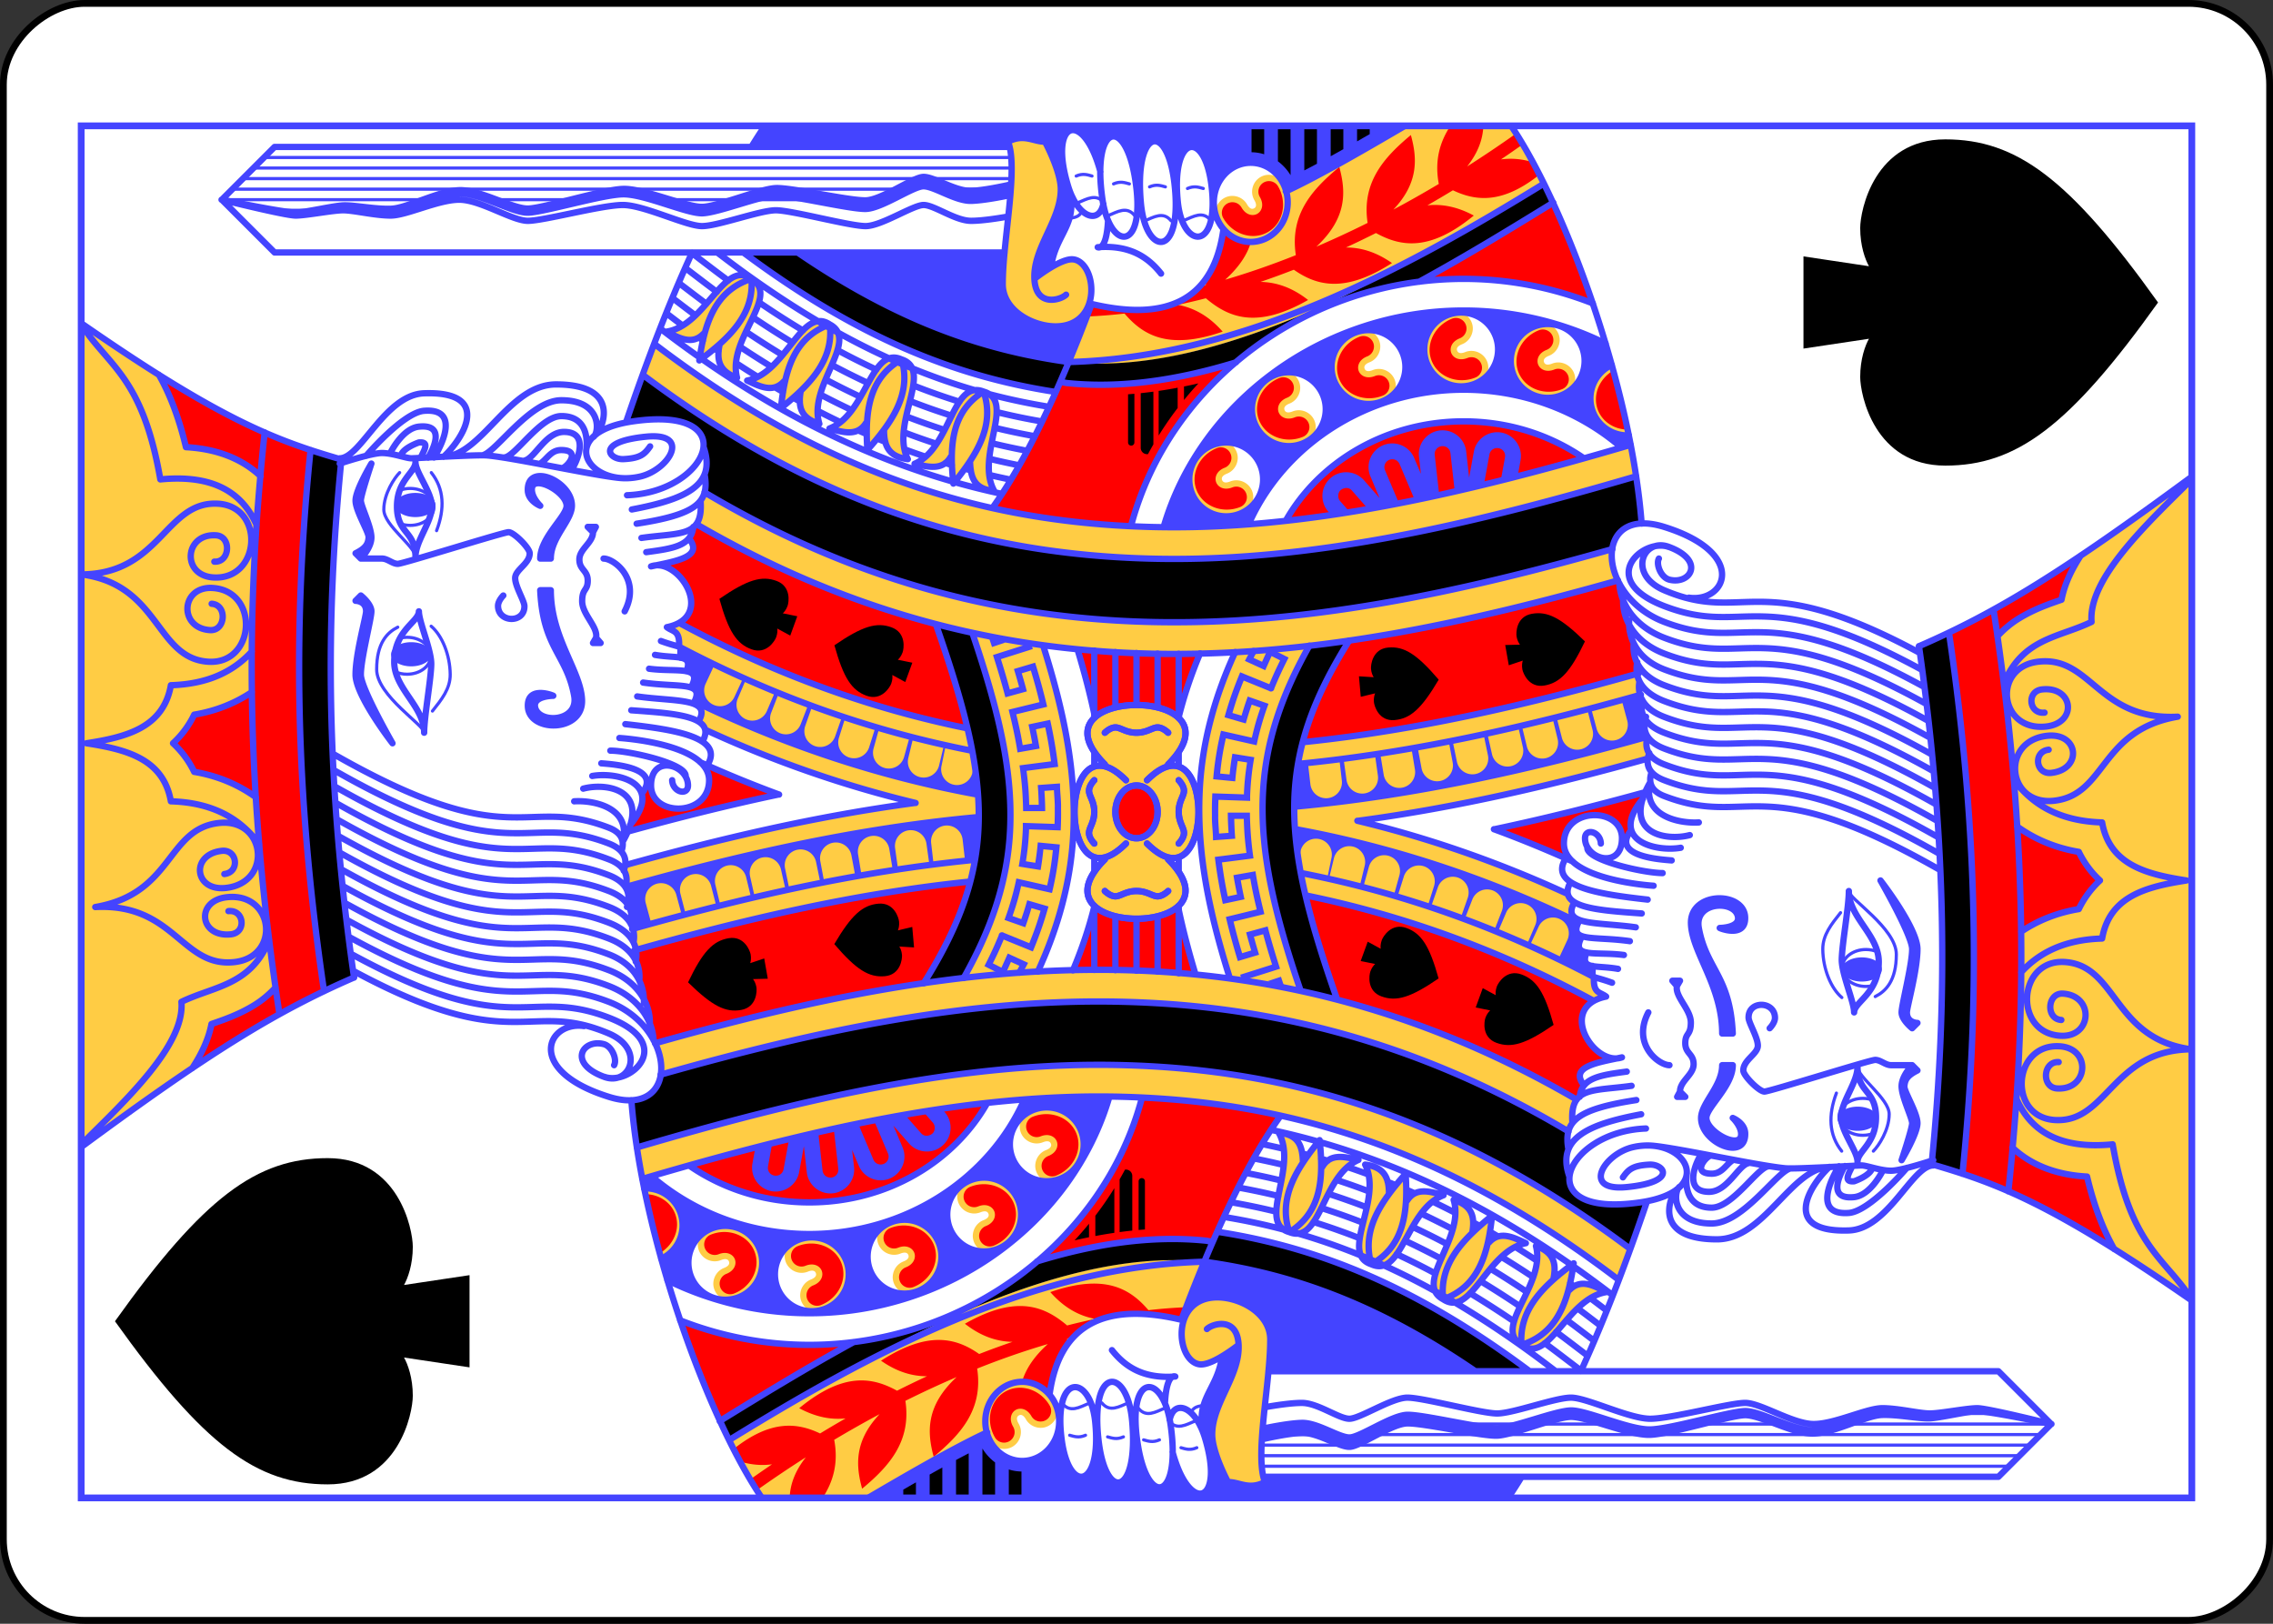 <?xml version="1.0" encoding="UTF-8" standalone="no"?>
<svg
   class="card"
   face="KS"
   height="2.5in"
   preserveAspectRatio="none"
   viewBox="-120 -168 336 240"
   width="3.5in"
   version="1.1"
   id="svg68"
   sodipodi:docname="KSr.svg"
   inkscape:version="1.1.2 (b8e25be833, 2022-02-05)"
   xmlns:inkscape="http://www.inkscape.org/namespaces/inkscape"
   xmlns:sodipodi="http://sodipodi.sourceforge.net/DTD/sodipodi-0.dtd"
   xmlns:xlink="http://www.w3.org/1999/xlink"
   xmlns="http://www.w3.org/2000/svg"
   xmlns:svg="http://www.w3.org/2000/svg">
  <rect x="-120" y="-168" width="336" height="240" fill="#333333" stroke="none"/>
  <sodipodi:namedview
     id="namedview70"
     pagecolor="#ffffff"
     bordercolor="#666666"
     borderopacity="1.0"
     inkscape:pageshadow="2"
     inkscape:pageopacity="0.0"
     inkscape:pagecheckerboard="0"
     inkscape:document-units="in"
     showgrid="false"
     inkscape:zoom="1.5446429"
     inkscape:cx="168"
     inkscape:cy="120.41618"
     inkscape:window-width="1366"
     inkscape:window-height="705"
     inkscape:window-x="-8"
     inkscape:window-y="-8"
     inkscape:window-maximized="1"
     inkscape:current-layer="svg68" />
  <defs
     id="defs32">
    <symbol
       id="SSK"
       viewBox="-600 -600 1200 1200"
       preserveAspectRatio="xMinYMid">
      <path
         d="m 0,-500 c 350,250 460,400 460,600 0,200 -200,240 -250,240 -100,0 -155,-55 -110,-40 l 30,200 h -260 l 30,-200 c 45,-15 -10,40 -110,40 -50,0 -250,-40 -250,-240 0,-200 110,-350 460,-600 z"
         fill="#000000"
         id="path2" />
    </symbol>
    <symbol
       id="SK6"
       preserveAspectRatio="none"
       viewBox="0 0 1300 2000">
      <path
         stroke="#4444ff"
         stroke-linecap="round"
         stroke-linejoin="round"
         stroke-width="3"
         fill="none"
         d="m 1212.566,936.722 c 0.423,7.116 2.966,10.169 6.545,11.344 M 1215,973.262 c 3.571,8.688 9.21,17.582 0,25 m -5.007,9.561 c 3.571,8.688 9.21,17.582 0,25 m 0.513,12.459 c 3.571,8.688 9.21,17.582 0,25 M 1245,978.262 c 2.779,6.39 1.183,10.591 0,15 m 7.441,-50.406 c 2.779,6.39 1.183,10.591 0,15 m -10.263,54.53 c 2.779,6.39 1.183,10.591 0,15 m -1.539,20.919 c 2.779,6.39 1.183,10.591 0,15 m -13.58,-119.035 c 3.571,8.688 9.21,17.582 0,25 M 1240,516.594 v -5.344 m 0,139.916 V 516.594 m 10e-5,154.252 -10e-5,-19.68 m 10e-5,120.354 V 670.846 m -10e-5,186.822 10e-5,-25.029 M 1250,881.355 v -75.461 m -10,74.979 v -23.205 m 10,-65.662 v -638.744 m -10,357.988 V 143.262 m 30,737.859 V 173.262 m -10,708.398 V 163.262 m -29.971,160.453 V 133.291 m 0,330 V 393.889 m 0,222.811 v -57.742 m 0,175.441 V 616.699 m 0,130.52 v -12.82 M 1220,219.25 V 186.211 M 725,325 c 6.583,1.08 35,-45 60,-45 25,0 35,10 40,20 m -79.482,32.838 c 10.71,8.481 21.007,16.989 34.743,16.85 18.416,-0.187 36.826,-7.645 45.652,-18.066 m 65.525,-14.848 c 10,0 30,-30 45,-30 15,0 30,10 35,15 m 0,30 c -15.33,12.126 -33.906,12.949 -55,5 m -101.854,-34.826 c 0.538,2.162 0.828,4.467 0.828,6.858 0,12.426 -7.835,22.5 -17.5,22.5 -9.665,0 -17.5,-10.074 -17.5,-22.5 0,-4.059 0.836,-7.866 2.298,-11.154 m 172.028,4.437 c 1.09,2.933 1.7,6.218 1.7,9.685 0,12.426 -7.835,22.5 -17.5,22.5 -9.665,0 -17.5,-10.074 -17.5,-22.5 0,-3.153 0.504,-6.154 1.415,-8.878"
         id="path5" />
      <use
         xlink:href="#SSK"
         height="90"
         width="90"
         transform="rotate(-10,3510.42,-2243.262)"
         id="use7"
         x="0"
         y="0" />
      <use
         xlink:href="#SSK"
         height="90"
         width="90"
         transform="rotate(-5,8371.529,-5133.259)"
         id="use9"
         x="0"
         y="0" />
      <use
         xlink:href="#SSK"
         height="90"
         width="90"
         transform="rotate(20,-1245.206,2593.999)"
         id="use11"
         x="0"
         y="0" />
      <use
         xlink:href="#SSK"
         height="90"
         width="90"
         transform="rotate(20,-1576.291,2523.731)"
         id="use13"
         x="0"
         y="0" />
    </symbol>
    <symbol
       id="SK5"
       preserveAspectRatio="none"
       viewBox="0 0 1300 2000">
      <path
         stroke="#4444ff"
         stroke-linecap="round"
         stroke-linejoin="round"
         stroke-width="6"
         fill="none"
         d="m 1111.812,709.367 c -15.115,28.547 -58.036,-21.039 -94.132,-9.886 m 40.969,-68.423 c 7.213,37.085 71.189,51.506 53.163,78.309 -33.763,4.056 -57.282,-19.012 -79.214,-46.283 35.448,3.666 67.081,12.294 79.214,46.283 m -53.163,-78.309 c -5.839,12.354 -11.954,24.744 -0.717,34.886 m -40.252,33.537 c 5.485,-18.041 16.52,-20.095 30.473,-17.743 M 1155,635.16 c -16.25,27.916 -57.143,-23.355 -93.659,-13.663 m 43.688,-66.721 c 5.716,37.345 69.061,54.327 49.971,80.383 -33.898,2.695 -56.471,-21.3 -77.289,-49.431 35.272,5.088 66.532,14.981 77.289,49.431 m -49.971,-80.383 c -6.331,12.109 -12.939,24.243 -2.119,34.829 m -41.568,31.892 c 6.206,-17.806 17.677,-19.408 31.524,-16.497 m -14.215,172.466 c -10.17,30.658 -60.722,-11.12 -94.468,5.867 m 29.051,-74.272 c 13.266,35.375 78.747,38.983 65.417,68.405 -32.622,9.6 -59.642,-9.246 -85.794,-32.501 35.565,-2.266 68.191,0.996 85.794,32.501 m -65.417,-68.405 c -3.708,13.152 -7.684,26.384 5.08,34.522 m -34.131,39.75 c 2.417,-18.701 13.305,-22.556 27.455,-22.551 m 36.554,94.343 c -8.795,31.081 -61.156,-8.405 -94.113,10.067 m 25.716,-75.491 c 14.827,34.749 80.404,35.438 68.397,65.425 -32.162,11.043 -59.995,-6.582 -87.156,-28.649 35.429,-3.847 68.167,-2.041 87.156,28.649 m -68.397,-65.425 c -3.119,13.304 -6.501,26.7 6.612,34.261 m -32.328,41.23 c 1.582,-18.79 12.642,-22.251 26.778,-22.876 m 129.502,-136.308 c 1.413,-2.458 2.848,-4.921 4.304,-7.391 m -6.37,11.007 c 0.683,-1.204 1.372,-2.409 2.066,-3.616 m -6.147,10.898 c 1.339,-2.421 2.7,-4.849 4.081,-7.282 m -28.714,56.228 c 7.295,-16.099 15.476,-32.391 24.633,-48.947 m -28.076,56.681 c 1.125,-2.573 2.273,-5.152 3.443,-7.735 m -5.609,12.748 c 0.713,-1.669 1.435,-3.34 2.166,-5.013 m -5.779,13.655 c 1.177,-2.875 2.381,-5.756 3.613,-8.642 m -24.596,68.889 c 5.747,-19.923 12.679,-39.955 20.983,-60.247 m -22.877,66.967 c 0.617,-2.239 1.248,-4.478 1.895,-6.72 m -2.225,7.926 c 0.11,-0.402 0.22,-0.804 0.331,-1.207 m -1.674,6.211 c 0.44,-1.668 0.887,-3.336 1.343,-5.005 m -13.344,61.627 c 3.071,-18.89 7.018,-37.721 12.001,-56.623 m -61.264,0.192 c -2.277,9.433 -4.332,18.848 -6.178,28.251 m 31.342,-109.415 c -3.963,10.41 -7.62,20.776 -10.987,31.106 m 46.756,-110.178 c -5.266,10.035 -10.223,20.013 -14.886,29.94 m 60.198,-106.104 c -6.692,10.066 -13.06,20.061 -19.117,29.991 m 65.28,-93.992 -7.748,10.168 c -2.971,3.9 -5.893,7.788 -8.766,11.664 m -14.355,101.926 c 8.249,-13.731 17.149,-27.632 26.743,-41.732 m -63.796,111.318 c 5.657,-12.2 11.804,-24.501 18.473,-36.926 m -48.914,115.709 c 4.513,-14.543 9.647,-29.161 15.465,-43.896 m -34.173,122.029 c 2.461,-14.314 5.422,-28.625 8.946,-42.975 m -66.39,-39.867 c -4.254,14.998 -7.952,29.938 -11.14,44.834 m 11.512,-46.141 c -0.125,0.436 -0.249,0.872 -0.372,1.308 M 1079.27,587.898 c -57.628,82.511 -94.415,161.26 -116.463,238.426 M 1080.444,586.221 c -0.392,0.559 -0.784,1.118 -1.174,1.677 m 28.804,-39.291 -2.737,3.592 c -8.697,11.415 -16.99,22.753 -24.894,34.022 m 62.239,16.191 c 3.388,-4.596 6.848,-9.212 10.381,-13.85 l 12.328,-16.18 m -70.786,101.666 c 7.479,-12.385 15.472,-24.895 24.009,-37.547 m -62.375,109.252 c 5.314,-11.404 11.041,-22.888 17.207,-34.469 m -48.11,113.623 c 4.15,-13.127 8.793,-26.314 13.971,-39.587 m -33.364,118.257 c 2.279,-12.667 4.946,-25.342 8.04,-38.047 m -44.733,-4.993 c -1.61,6.801 -3.107,13.592 -4.497,20.376 m 10.423,-43.591 c -0.524,1.913 -1.039,3.825 -1.545,5.735 m 6.902,-24.262 c -0.654,2.146 -1.295,4.291 -1.925,6.435 m 14.919,-44.988 c -2.457,6.64 -4.793,13.263 -7.013,19.873 m 17.198,-45.82 c -1.07,2.576 -2.121,5.15 -3.154,7.721 m 10.874,-25.633 c -1.204,2.694 -2.387,5.384 -3.549,8.071 m 22.053,-46.523 c -3.718,7.209 -7.282,14.393 -10.697,21.552 m 23.123,-44.708 c -1.16,2.081 -2.307,4.159 -3.441,6.235 m 13.367,-23.552 c -1.509,2.562 -2.997,5.12 -4.466,7.675 m 27.475,-44.647 c -4.509,6.876 -8.871,13.723 -13.09,20.543 m 26.812,-40.898 c -0.906,1.309 -1.807,2.616 -2.703,3.923 m 13.152,-18.728 c -0.953,1.325 -1.9,2.649 -2.842,3.972 m 25.897,-34.906 -5.253,6.895 c -2.194,2.879 -4.362,5.753 -6.503,8.622 m 20.612,22.561 c 3.189,-4.317 6.44,-8.65 9.754,-12.999 l 10.052,-13.192 m -68.342,98.33 c 6.923,-11.424 14.271,-22.943 22.063,-34.569 m -61.709,108.455 c 5.117,-10.957 10.604,-21.982 16.482,-33.087 m -47.798,112.754 c 3.862,-12.056 8.13,-24.161 12.832,-36.332 m -32.627,114.627 c 2.108,-11.219 4.517,-22.449 7.252,-33.705 M 458.359,187.91 C 667.982,155.675 840.26,155.615 1009.633,173.86 M 492.947,258.581 C 678.627,231.796 832.01,231.417 983.873,246.587 M 480.062,230.146 c 194.331,-28.712 354.632,-29.02 512.875,-12.795 M 332.737,0.468 C 420.804,119.892 460.495,183.436 493.107,258.678 M 1112.592,0.632 C 1020.728,133.11 1001.816,184.817 983.806,246.767 M 802.072,161.796 C 783.049,144.493 771.05,120.189 770,85 729.844,77.927 720.885,43.092 715,5 c -5.885,38.092 -14.844,72.927 -55,80 -1.2,40.209 -16.695,66.205 -40.631,83.785 m 44.385,-3.159 c 11.81,-16.255 20.373,-35.914 24.139,-58.53 10.572,-5.097 19.751,-12.047 27.107,-20.062 7.357,8.016 16.536,14.965 27.107,20.062 3.478,20.89 11.049,39.257 21.492,54.749 M 528.388,178.202 C 485.257,160.134 485.068,126.255 470,95 429.423,98.367 377.732,43.443 334.767,-0.174 M 407.037,105.177 c 13.018,8.554 26.824,15.335 41.965,18.294 4.01,11.515 8.501,25.021 17.387,39.789 4.404,7.32 10.158,14.433 17.28,20.992 M 921.728,166.232 C 952.611,152.665 969.899,125.185 965,75 1062.247,58.114 1071.476,26.421 1111.887,-0.026 M 967.94,170.094 c 1.267,-1.342 2.504,-2.73 3.706,-4.164 14.678,-17.504 22.485,-40.329 23.893,-66.652 29.506,-7.01 51.519,-15.95 68.803,-25.777 M 875,0.158 C 865.284,74.694 795.723,70.364 792.273,120.184 c -3.109,44.892 67.025,49.321 69.861,4.411 1.916,-30.353 -38.03,-32.461 -39.921,-2.52 -0.945,14.97 24.005,16.545 24.95,1.575 M 875,0.158 C 875.264,75.324 944.818,79.777 941.975,129.635 c -2.562,44.927 -72.696,40.5 -69.861,-4.411 1.916,-30.353 41.811,-27.42 39.921,2.52 -0.945,14.97 -25.895,13.395 -24.95,-1.575 M 559.827,13.348 c 3.832,75.032 -57.399,81.85 -52.19,131.516 4.694,44.754 66.439,37.943 61.504,-6.786 -3.335,-30.23 -38.435,-25.942 -35.145,3.877 1.645,14.91 23.611,12.486 21.966,-2.423 m 3.865,-126.185 c 12.618,74.063 73.862,67.368 79.605,116.976 5.175,44.701 -56.569,51.514 -61.504,6.786 -3.335,-30.23 31.855,-33.697 35.145,-3.877 1.645,14.91 -20.321,17.333 -21.966,2.423 M 827.87,809.844 C 677.845,862.469 600.857,869.522 487.634,798.387 m 10.962,108.084 c 42.383,19.491 85.215,31.237 129.792,33.59 59.632,3.147 116.435,-8.74 179.432,-28.578 M 492.55,836.205 c 47.641,26.919 92.04,41.46 139,43.938 57.061,3.011 115.228,-10.989 187.997,-35.685 m -80.071,116.217 c 21.316,-4.372 42.737,-10.027 64.593,-16.623 m -304.171,-4.259 c 20.064,8.452 40.391,15.321 61.072,20.403 M 645.099,850.273 C 634.449,733.74 608.797,622.755 579.089,516.805 m 148.585,74.871 c -30.626,66.529 -53.395,133.099 -69.236,199.028 M 752.206,586.182 c -42.162,88.288 -70,176.603 -85.89,263.475 m 140.328,-283.277 c -49.053,93.172 -80.854,186.227 -98.735,277.803 M 829.02,566.706 c -49.415,91.647 -81.565,183.01 -99.906,273.002 M 658.515,790.465 c -12.714,-95.465 -34.415,-186.873 -58.877,-274.514 m 4.906,330.775 C 593.589,734.273 568.323,626.213 538.98,522.06 m 44.999,320.23 C 572.722,732.611 547.75,626.701 518.756,524.096 M 997.69,1468.109 C 951.404,1310.869 916.049,1159.744 919.957,1013.199 924.036,860.222 966.191,710.072 1093.408,543.108 M 967.934,1473.289 C 921.779,1316.213 885.95,1163.103 889.969,1012.398 894.134,856.195 937.674,700.999 1064.069,532.202 M 922.676,582.87 C 745.389,887.364 789.786,1175.361 869.273,1456.19 m 29.702,-5.304 C 857.562,1304.855 826.049,1158.592 829.99,1010.799 833.651,873.532 867.12,734.59 952.838,590.545 M 938.203,863.651 c 40.722,29.128 103.558,60.243 192.782,93.73 m -16.323,-258.765 c 17.446,-29.584 38.036,-60.075 62.264,-91.872 l 3.074,-4.035 m -26.623,10.475 c 3.779,-5.148 7.651,-10.324 11.617,-15.53 l 14.418,-18.923 m -103.174,356.966 c 11.458,-83.154 40.04,-163.455 103.681,-256.689 m -132.082,244.47 c 14.534,-94.738 51.133,-187.42 132.031,-295.886 M 1019.509,516.391 c 55.302,18.827 109.273,39.16 160.546,62.545 M -0.311,645.182 C 77.863,592.386 249.656,531.079 376.9,521.334 M 925.844,1141.446 C 981.801,1173.147 1020,1236.73 1020,1310 c 0,42.658 -12.948,82.032 -34.81,113.743 m 10.075,35.695 C 1029.316,1419.956 1050,1367.227 1050,1310 c 0,-91.02 -52.325,-170.661 -127.533,-203.722 m 209.335,326.05 C 1146.799,1394.137 1155,1352.701 1155,1310 1155,1163.019 1057.833,1031.02 920.789,994.79 M 1093.848,1444.4 C 1113.822,1403.636 1125,1357.755 1125,1310 c 0,-131.706 -85.022,-249.158 -205.117,-284.32 m 156.346,-89.916 c 4.298,166.278 90.226,322.08 168.751,449.841 m -7.09,-244.144 c 14.721,31.904 43.294,80.849 63.976,116.104 M 675,1000 a 25,20 0 0 0 -25,-20 25,20 0 0 0 -25,20 25,20 0 0 0 25,20 25,20 0 0 0 25,-20 v 0 m 20,30 c 75,75 75,-135 0,-60 m 30,60 c 0,0 5,-5 5,-10 0,-5 -5,-10 -5,-20 0,-10 5,-15 5,-20 0,-5 -5,-10 -5,-10 m -120,60 c -75,75 -75,-135 0,-60 m -30,60 c 0,0 -5,-5 -5,-10 0,-5 5,-10 5,-20 0,-10 -5,-15 -5,-20 0,-5 5,-10 5,-10 m 45,20 c -65,-65 125,-65 60,0 m -60,-30 c 0,0 5,-5 10,-5 5,0 10,5 20,5 10,0 15,-5 20,-5 5,0 10,5 10,5 m -60,50 c -65,65 125,65 60,0 m -60,30 c 0,0 5,5 10,5 5,0 10,-5 20,-5 10,0 15,5 20,5 5,0 10,-5 10,-5 m -87.004,-80 14.107,-3e-5 M 592.996,1040 h 14.107 m -106.844,-80 60.881,-2e-5 m -61.055,20 51.043,2e-5 m -51.582,20 49.203,3e-5 m -50.107,20 h 52.486 m -53.959,20 h 63.971 M 1140,933.262 c -5,-5 -12.292,-28.711 15,-30 29.5,-1.394 55.467,25.08 85,25 17.4,-0.047 45,-15 45,-15 -0.209,-10.804 7.894,-19.65 0,-35 -25,10 -92.951,-5 -135,-5 -25,0 -40,28.656 -40,50 0,45 60.557,39.404 63.461,16.921 C 1175,928.262 1155,903.262 1155,903.262 m -23.21,51.958 c -18.828,76.511 5.281,118.414 70.504,127.178 m 8.13,-109.356 C 1180.844,971.574 1185,963.262 1185,963.262 c 2.216,29.672 -8.808,47.205 -25,60 m 5.935,-104.296 c 26.509,3.548 36.882,19.296 59.065,19.296 2.37,0 4.671,0.492 6.817,1.359 m -5.625,28.98 c -19.995,-4.004 -13.582,-24.179 16.755,-33.418 v 0 c 59.932,-18.251 71.575,11.571 22.052,28.079 -2.981,0.994 -5.826,1.851 -8.536,2.583 m -25.922,1.874 c 70.612,-10.245 79.337,20.846 20.776,30.725 -70.95,11.97 -71.376,-23.384 -20.776,-30.725 v 0 m -3.984,36.461 c 71.04,-6.656 78.179,24.837 19.193,31.738 -71.465,8.361 -70.1,-26.968 -19.193,-31.738 v 0 m 1.011,35 c 63.285,-6.655 69.644,24.837 17.098,31.738 -63.663,8.361 -62.448,-26.968 -17.098,-31.738 v 0 M 1265,1108.262 a 37.5,35 0 0 1 -37.5,35 37.5,35 0 0 1 -37.5,-35 37.5,35 0 0 1 37.5,-35 37.5,35 0 0 1 37.5,35 v 0 M 1180,875 V 183.262 l 50,-50 50,50 V 879.801 M 1000,1085 a 35,35 0 0 1 -35,35 35,35 0 0 1 -35,-35 35,35 0 0 1 35,-35 35,35 0 0 1 35,35 v 0 m 66.531,59.354 a 35,35 0 0 1 -35,35 35,35 0 0 1 -35,-35 35,35 0 0 1 35,-35 35,35 0 0 1 35,35 v 0 m 39.913,75.471 a 35,35 0 0 1 -35,35 35,35 0 0 1 -35,-35 35,35 0 0 1 35,-35 35,35 0 0 1 35,35 v 0 m 16.691,87.808 a 35,35 0 0 1 -35,35 35,35 0 0 1 -35,-35 35,35 0 0 1 35,-35 35,35 0 0 1 35,35 v 0 m -10.885,82.002 a 35,35 0 0 1 -35,35 35,35 0 0 1 -35,-35 35,35 0 0 1 35,-35 35,35 0 0 1 35,35 v 0 m -105.531,76.853 a 35,35 0 0 1 -0.027,-1.382 35,35 0 0 1 35,-35 35,35 0 0 1 31.703,20.171 m 170.998,-569.648 c -1.544,-6.77 -5.5,-25.097 -5.981,-37.124 -0.599,-14.987 13.59,-35.597 13.19,-45.588 -0.4,-9.991 -21.582,-39.128 -22.181,-54.115 -0.599,-14.987 12.191,-70.566 11.592,-85.553 -0.599,-14.987 -17.186,-54.324 -17.785,-69.311 -0.599,-14.987 17.787,-55.789 16.988,-75.771 -0.799,-19.982 -17.985,-74.307 -18.584,-89.294 -0.599,-14.987 18.186,-45.797 17.387,-65.78 -0.799,-19.982 -16.986,-49.329 -17.585,-64.315 -0.599,-14.987 3.598,-35.179 3.198,-45.17 -0.4,-9.991 -6.394,-34.76 -6.794,-44.751 -0.4,-9.991 12.191,-70.566 12.191,-70.566 m 9.342,747.132 c -1.503,-6.806 -5.326,-25.131 -5.726,-37.146 -0.499,-14.992 13.827,-35.48 13.494,-45.474 -0.333,-9.994 -21.32,-39.312 -21.82,-54.304 -0.499,-14.992 12.662,-70.46 12.162,-85.452 -0.499,-14.992 -16.822,-54.47 -17.322,-69.462 -0.499,-14.992 18.158,-55.635 17.492,-75.624 -0.666,-19.989 -17.488,-74.459 -17.987,-89.451 -0.499,-14.992 18.491,-45.641 17.825,-65.63 -0.666,-19.989 -16.656,-49.473 -17.155,-64.465 -0.499,-14.992 3.832,-35.147 3.499,-45.142 -0.333,-9.994 -6.162,-34.814 -6.495,-44.809 C 1217.006,193.472 1230,133.006 1230,133.006 M 1280,635 c 6.743,4.181 13.407,8.451 19.989,12.815 M 1214.033,878.091 C 1212.579,869.968 1210,854.035 1210,843.262 c 0,-15 15,-35 15,-45 0,-10 -20,-40 -20,-55 0,-15 15,-70 15,-85 0,-15 -15,-55 -15,-70 0,-15 20,-55 20,-75 0,-20 -15,-75 -15,-90 0,-15 20,-45 20,-65 0,-20 -15,-50 -15,-65 0,-15 5,-35 5,-45 0,-10 -5,-35 -5,-45 0,-10 15,-70 15,-70 m 4.401,747.213 c -1.465,-6.856 -5.149,-25.145 -5.469,-37.132 -0.4,-14.995 14.062,-35.387 13.795,-45.384 -0.267,-9.996 -21.059,-39.453 -21.459,-54.447 -0.4,-14.995 13.129,-70.375 12.729,-85.37 -0.4,-14.995 -16.461,-54.581 -16.86,-69.575 -0.4,-14.995 18.527,-55.514 17.994,-75.506 -0.533,-19.993 -16.994,-74.574 -17.394,-89.568 -0.4,-14.995 18.793,-45.517 18.26,-65.51 -0.533,-19.993 -16.327,-49.582 -16.727,-64.577 -0.4,-14.995 4.065,-35.121 3.799,-45.117 -0.267,-9.996 -5.931,-34.854 -6.198,-44.851 C 1216.605,193.44 1230,133.062 1230,133.062 m -77.722,1134.806 c 24.821,45.434 51.183,88.408 74.943,127.039 m -151.268,-300.54 c -16.638,-54.223 -25.09,-108.657 -19.615,-160.695 l 1.132,-5.77 M 499.327,257.893 C 416.747,411.142 472.825,422.943 440,500 425.077,535.033 390,520 398.855,495.776 411.719,460.582 435,475 430,495 c -2.044,8.176 -14.812,12.956 -20,10 M 515.453,255.764 C 430.952,410.922 485.205,421.467 455,500 c -25,65 -64.881,20 -56.026,-4.224 M 531.589,253.686 C 445.468,410.83 500.339,421.117 470,500 c -25,65 -111.091,67.492 -90,0 25,-80 72.053,-58.461 67.053,-23.461 M 547.641,251.771 C 460.023,410.748 515.462,420.798 485,500 c -10.735,27.912 -32.134,41.421 -51.388,42.405 M 563.68,249.891 C 474.586,410.67 530.582,420.487 500,500 c -10.639,27.662 -31.882,39.534 -51.152,38.845 M 579.614,248.21 C 489.196,410.603 545.688,420.211 515,500 c -9.269,24.1 -27.734,33.871 -46.227,33.185 M 595.542,246.546 C 503.81,410.538 560.793,419.939 530,500 c -8.324,21.643 -23.261,29.96 -38.705,28.933 M 611.351,245.104 C 518.476,410.484 575.883,419.705 545,500 c -8.317,21.624 -22.471,28.459 -36.882,25.467 M 627.157,243.67 C 533.145,410.431 590.972,419.474 560,500 c -7.433,19.326 -19.946,25.749 -33.306,23.459 M 642.831,242.478 C 547.869,410.389 606.045,419.282 575,500 c -6.985,18.162 -18.542,23.682 -31.109,20.734 M 658.505,241.286 C 562.594,410.347 621.119,419.092 590,500 c -6.572,17.088 -17.667,21.38 -30.07,17.197 M 674.039,240.347 C 577.377,410.315 636.176,418.942 605,500 c -5.631,14.64 -14.894,18.894 -25.628,15.926 M 689.574,239.407 C 592.16,410.283 651.233,418.793 620,500 c -5.647,14.681 -14.965,18.195 -25.765,14.061 M 704.891,238.851 C 607.032,410.265 666.267,418.705 635,500 c -4.581,11.91 -12.345,15.167 -21.843,12.129 M 720,510 c 0,0 -5,85 -40,85 -35,0 -35,-55 -5,-55 30,0 20,35 0,35 -10,0 -6.487,-14.546 5,-15 m 53.125,-44.375 c -5,45 -12.347,97.507 -41.131,76.148 M 746.25,521.25 c -3.006,41.773 -5.322,80.234 -28.732,67.929 M 759.375,526.875 c -5,35 -1.221,70.481 -22.76,58.627 M 772.5,532.5 c -5,35 1.664,59.519 -19.875,47.665 M 785.625,538.125 c -3.563,26.875 3.687,51.505 -17.852,39.651 M 798.75,543.75 C 795,565 800,580 783.183,573.54 M 811.875,549.375 c -8.183,22.652 -1.875,17.825 -15.949,18.491 M 825,555 c -4.589,5.854 -2.681,12.498 -18.678,11.523 M 660,467.159 c 1.17,18.151 -5.662,54.104 -38.133,46.06 M 672,475.727 c 5.984,22.537 -1.263,65.428 -50.133,37.492 M 684,484.296 c 4.117,23.47 -6.547,69.02 -46.575,35.755 M 696,492.864 C 695,505 692.049,550.789 667.13,531.134 M 708,501.432 c 0,17.841 -12.179,71.928 -24.039,71.369 M 825,555 c 9.565,47.328 66.995,11.249 57.594,-15 M 950,517.241 c 2.874,77.759 85.436,111.759 70,5.542 -10.734,-73.859 -63.283,-43.674 -52.43,6.322 6.022,27.741 42.258,49.972 37.916,6.198 -4.779,-48.18 -21.93,-35.412 -21.258,-21.405 C 985,530 989.043,533.989 996.289,539.089 M 936.519,521.793 C 946.018,572.244 959.271,602.012 995,590 m -71.962,-63.655 c 8.586,56.052 19.886,69.043 46.141,64.476 m -59.622,-59.924 c 5.154,36.467 0.418,58.26 34.077,56.104 M 896.076,535.448 C 899.533,561.352 902.119,578.136 920,580 m -37.406,-40 c 4.971,23.216 8.717,50.023 26.379,36.026 M 980,245 c 0,0 10,30 10,40 0,10 -5,23.087 -5,27.808 0,4.721 3.576,62.232 2.685,72.192 -2.242,25.054 -18.874,100.311 -21.319,125.311 M 985,245 c 0,20 60.346,42.78 61.593,80 2.165,64.64 -42.164,37.785 -60.23,18.36 M 987.274,270 c 0,0 41.205,35.058 42.726,55 2.536,33.259 -30.643,17.892 -44.289,9.311 M 990,292.898 c 0,0 23.36,11.376 25,27.102 2.556,24.502 -18.934,14.994 -29.439,8.753 m 1.976,-25.88 C 995,305 1000,320 1000,320 c 0.967,10.742 -7.591,4.817 -14.59,1.62 m 1.099,21.897 C 987.827,380.074 1055,405 1055,450 c 0,65.462 -46.101,41.896 -47.592,37.521 M 987.827,380.074 C 990,392.864 1040,425 1040,455 c 0,39.867 -32.401,35.798 -35,30 M 985.821,400.821 C 985.821,410.821 1025,435 1025,455 c 0,27.271 -27.456,24.286 -32.418,23.521 m -9.708,-58.316 C 985,430 1010,440 1010,457.512 1010,485.121 975.073,466.206 975,465 m 5,-30 c 4.271,6.664 12.855,10 12.816,20 -0.075,19.265 -16.078,5.534 -16.995,1.1 M 715,295 c 0,0 45,-35 65,-35 20,0 55,10 60,10 10,0 10,-10 10,-10 l 5,5 c 0,0 -7.923,10 -15,10 -7.077,0 -45,-10 -60,-10 -12.8,0 -65,30 -65,30 v 0 m 265,-20 c 0,0 -25,-15 -35,-15 -10,0 -30.015,12.765 -35,12.373 C 904.086,271.907 900,270 895,260 l -5,5 c 0,0 10,10 20,10 10,0 30,-10 35,-10 5,0 35,10 35,10 v 0 m -90,-10 v 20 c 0,5.27 -5,10 -5,15 0,5 30,100 30,105 0,5 -15,20 -20,20 -10,0 -15.542,-13.768 -23.489,-13.768 -7.947,0 -21.511,8.684 -26.511,8.768 -16.496,0.28 -15.942,-24.733 0,-25 4.999,-0.084 10,5 10,5 m 5,35 c -55,2.539 -60.544,24.922 -100,32.159 -25.561,4.689 -26.812,-35.184 -10,-37.159 9.932,-1.167 10,17.332 10,17.332 0.288,0.046 10,-24.663 -10,-24.048 -24.988,0.769 -25.072,52.422 6.026,51.305 C 783.413,473.606 815,445 860,445 v -10 0 m 30,0 v 10 c 20,0 35.734,19.841 50,20 23.399,0.261 41.795,-42.496 14.589,-41.773 C 944.593,423.492 940,435 940,435 c 0,0 7.229,-7.707 15.049,-7.947 C 970.935,426.563 953.648,459.805 940,460 c -9.9,0.141 -30,-25 -50,-25 v 0 m -80,50 v 7.2 l 5,-4.31 L 810,485 v 0 m 110,-5 v 7.685 L 915,485 l 5,-5 v 0 m -105,7.89 c 10,2.11 22.11,-13.169 34.589,-13.169 12.479,0 9.516,5.279 19.516,5.279 10,0 10,-7.915 20,-7.915 C 899.105,472.085 905,485 915,485 m -75,30 c 30.388,15.822 50,-10 50,-20 M 725,325 c 25,0 41.557,-28.358 67.053,-28.358 C 822.053,296.642 830,320 840,320 830,320 803.129,332.035 789.589,331.716 774.594,331.362 740,325 725,325 v 0 m 166.437,-8.227 c 25,0 21.8,-17.23 47.293,-17.518 25.646,-0.29 32.707,17.518 42.707,17.518 -10,0 -28.877,15.835 -42.416,15.515 -14.996,-0.354 -32.584,-15.515 -47.584,-15.515 v 0 M 696.983,586.673 c -11.237,24.879 -21.413,49.773 -30.573,74.645 m 0.112,-0.15 C 656.177,612.106 644.108,564.288 631.251,517.678"
         id="path16" />
    </symbol>
    <symbol
       id="SK4"
       preserveAspectRatio="none"
       viewBox="0 0 1300 2000">
      <path
         fill="#000000"
         d="m 781.385,206.543 c -93.467,0.289 -192.011,7.453 -301.322,23.604 l 12.885,28.436 C 678.627,231.797 832.011,231.418 983.873,246.588 l 9.064,-29.236 C 923.706,210.253 854.081,206.318 781.385,206.543 Z m 237.762,309.504 c 0.087,1.901 0.494,4.26 0.854,6.736 6.883,47.36 -5.717,66.844 -22.049,67.002 l -45.113,0.76 c -85.718,144.045 -119.187,282.987 -122.848,420.254 -3.941,147.793 27.571,294.057 69.332,440.082 13.358,2.252 23.033,11.293 24.287,27.539 14.603,-0.937 29.377,-2.691 44.418,-5.066 -46.249,-157.14 -82.077,-310.251 -78.059,-460.955 4.165,-156.204 47.705,-311.4 173.904,-480.353 -14.806,-5.451 -29.537,-10.606 -44.727,-15.998 z m 160.721,111.545 c -80.898,108.466 -117.498,201.147 -132.031,295.885 l 28.402,12.221 c 11.458,-83.154 40.039,-163.455 103.68,-256.689 z m -692.232,170.795 4.916,37.818 c 47.641,26.919 92.04,41.459 139,43.938 57.061,3.011 115.227,-10.99 187.996,-35.686 l 8.322,-34.613 c -150.025,52.626 -227.012,59.678 -340.234,-11.457 z m 569.834,129.516 -1.131,5.77 c -5.476,52.039 2.977,106.473 19.615,160.695 l 50.691,75.809 c 10.366,33.171 21.551,66.615 25.633,97.691 24.429,44.717 50.352,87.051 73.817,125.207 0.831,1.351 19.52,-6.438 19.52,-6.438 -39.167,-63.676 -84.779,-139.162 -119.023,-216.773 -34.969,-79.254 -58.082,-160.724 -50.361,-234.1 z M 1000,992 a 3,3 0 1 0 0,6 h 46.141 c -0.178,-2.001 -0.339,-4.001 -0.484,-6 z m -5,12 a 6.001,6.001 0 0 0 -6.008,6.916 c 3.092,1.646 6.156,3.338 9.186,5.084 h 49.973 c -0.537,-4.004 -1.027,-8.004 -1.443,-12 z m 11.551,17 c 8.999,5.566 17.698,11.58 26.082,18 h 19.234 c -1.13,-6.004 -2.14,-12.005 -3.018,-18 z m 33.68,24 c 5.391,4.391 10.646,8.948 15.748,13.676 -1.053,-4.559 -2.026,-9.118 -2.945,-13.676 z m 234.756,64 c -0.071,4.173 -0.742,8.195 -1.932,12 H 1300 v -12 z m -8.59,25 c -3.539,4.766 -8.021,8.839 -13.168,12 H 1300 v -12 z m -8.645,25 c 2.027,3.9 4.128,7.888 6.342,12 H 1300 v -12 z m 13.443,25 c 2.195,3.971 4.42,7.971 6.688,12 H 1300 v -12 z m 14.078,25 c 2.313,4.048 4.589,8.017 6.889,12 H 1300 v -12 z"
         id="path19" />
    </symbol>
    <symbol
       id="SK3"
       preserveAspectRatio="none"
       viewBox="0 0 1300 2000">
      <path
         fill="#4444ff"
         d="m 799.328,293.695 a 11.451,19.017 0 0 0 -11.453,19.016 11.451,19.017 0 0 0 11.453,19.018 11.451,19.017 0 0 0 11.451,-19.018 11.451,19.017 0 0 0 -11.451,-19.016 z m 141.42,3.898 a 11.451,19.017 0 0 0 -11.451,19.018 11.451,19.017 0 0 0 11.451,19.016 11.451,19.017 0 0 0 11.451,-19.016 11.451,19.017 0 0 0 -11.451,-19.018 z m 15.084,125.631 c -0.403,-0.01 -0.817,-0.009 -1.242,0.002 C 944.593,423.492 940,435 940,435 c 0,0 7.228,-7.706 15.049,-7.947 C 970.935,426.564 953.648,459.805 940,460 c -9.9,0.141 -30,-25 -50,-25 v 10 c 20,0 35.734,19.841 50,20 23.033,0.257 41.219,-41.17 15.832,-41.775 z M 750,423.283 c -24.988,0.769 -25.073,52.424 6.025,51.307 C 783.412,473.606 815,445 860,445 v -10 c -55,2.539 -60.544,24.922 -100,32.16 -25.561,4.689 -26.812,-35.184 -10,-37.16 9.932,-1.167 10,17.332 10,17.332 0.288,0.046 10,-24.665 -10,-24.049 z m -171.355,91.936 -39.818,6.301 c 1.757,6.234 3.501,12.48 5.227,18.742 l 19.27,-5.219 c 1.3,-0.372 2.644,-0.566 3.996,-0.578 7.586,-0.066 14.026,5.542 15.006,13.064 0.98,7.523 -3.81,14.592 -11.16,16.471 l -19.287,5.223 c 0.323,1.219 0.642,2.442 0.963,3.662 l 19.318,-4.977 c 1.304,-0.355 2.65,-0.533 4.002,-0.527 7.586,0.028 13.955,5.714 14.842,13.248 0.886,7.534 -3.99,14.544 -11.361,16.332 l -19.33,4.979 c 0.317,1.264 0.636,2.526 0.951,3.791 L 580.75,601.006 c 1.309,-0.337 2.657,-0.495 4.008,-0.471 7.585,0.135 13.875,5.911 14.654,13.457 0.78,7.546 -4.196,14.487 -11.594,16.17 l -19.494,4.725 c 0.267,1.138 0.527,2.279 0.793,3.418 l 19.43,-4.387 c 1.314,-0.316 2.665,-0.454 4.016,-0.408 7.582,0.255 13.78,6.132 14.439,13.689 0.66,7.558 -4.426,14.417 -11.85,15.982 l -19.438,4.389 c 0.257,1.181 0.513,2.363 0.768,3.545 l 19.689,-4.08 c 0.829,-0.184 1.673,-0.298 2.521,-0.34 7.865,-0.385 14.69,5.377 15.629,13.195 0.939,7.819 -4.328,15.032 -12.061,16.52 l -19.691,4.082 c 0.24,1.21 0.491,2.417 0.729,3.629 l 19.738,-3.697 c 0.833,-0.168 1.68,-0.265 2.529,-0.289 7.869,-0.23 14.578,5.661 15.365,13.494 0.788,7.833 -4.614,14.942 -12.371,16.283 l -19.74,3.697 c 0.347,1.947 0.678,3.9 1.018,5.85 l 19.824,-3.256 c 0.837,-0.15 1.685,-0.228 2.535,-0.234 7.875,-0.058 14.454,5.983 15.066,13.834 0.613,7.851 -4.949,14.84 -12.738,16.004 l -19.822,3.256 c 0.259,1.674 0.526,3.345 0.779,5.021 l 19.9,-2.789 c 0.84,-0.13 1.689,-0.188 2.539,-0.174 7.875,0.126 14.313,6.321 14.74,14.186 0.428,7.865 -5.3,14.72 -13.115,15.699 l -19.887,2.787 c 0.171,1.32 0.326,2.645 0.494,3.967 l 20.002,-2.309 c 0.843,-0.11 1.694,-0.148 2.543,-0.113 7.866,0.323 14.143,6.67 14.379,14.539 0.236,7.869 -5.65,14.582 -13.482,15.375 l -19.996,2.309 c 0.319,3.054 0.647,6.106 0.945,9.166 l 40.555,3.547 C 634.396,733.159 608.541,621.647 578.645,515.219 Z m 228.225,50.76 c -2.608,1.169 -6.12,0.489 -9.408,2.451 -5.489,3.276 -10.728,8.783 -12.809,4.951 -5.704,10.459 -13.446,8.301 -17.004,5.836 -6.339,5.023 -7.062,5.092 -13.25,2.418 -43.388,89.803 -71.919,179.659 -88.082,268.023 l 27.844,-3.664 -6.57,-1.365 c -7.645,-1.475 -12.89,-8.555 -12.076,-16.299 0.814,-7.743 7.416,-13.576 15.201,-13.43 1,0.019 1.996,0.138 2.973,0.355 l 19.428,4.033 c 0.122,-0.547 0.245,-1.094 0.367,-1.641 l -19.287,-4.656 c -7.316,-1.656 -12.284,-8.461 -11.633,-15.934 0.652,-7.473 6.722,-13.317 14.215,-13.682 1.501,-0.073 3.005,0.08 4.461,0.453 l 19.256,4.65 c 0.286,-1.112 0.57,-2.225 0.859,-3.338 l -19.098,-5.303 c -7.254,-1.904 -11.988,-8.873 -11.084,-16.318 0.904,-7.445 7.169,-13.079 14.668,-13.191 1.503,-0.023 3.001,0.181 4.443,0.604 l 19.074,5.297 c 0.345,-1.175 0.692,-2.35 1.041,-3.525 l -18.9,-5.943 c -7.185,-2.149 -11.679,-9.274 -10.523,-16.684 1.155,-7.41 7.606,-12.828 15.104,-12.688 1.503,0.029 2.993,0.283 4.42,0.754 l 18.879,5.936 c 0.333,-1.006 0.676,-2.013 1.012,-3.02 L 721.699,714.5 c -6.841,-2.294 -11.08,-9.134 -10.09,-16.281 0.99,-7.147 6.928,-12.577 14.135,-12.926 2.005,-0.097 4.008,0.209 5.893,0.9 l 18.68,6.557 c 0.455,-1.238 0.916,-2.475 1.377,-3.713 l -18.465,-7.18 c -6.762,-2.52 -10.77,-9.498 -9.543,-16.609 1.227,-7.111 7.343,-12.34 14.559,-12.447 2.006,-0.03 3.998,0.342 5.857,1.096 l 18.467,7.182 c 0.467,-1.15 0.935,-2.3 1.406,-3.449 l -18.223,-7.779 c -6.675,-2.74 -10.454,-9.844 -8.996,-16.91 1.458,-7.066 7.741,-12.093 14.955,-11.967 2.007,0.035 3.986,0.473 5.82,1.287 l 18.234,7.783 c 0.395,-0.889 0.789,-1.777 1.188,-2.666 l -17.969,-8.344 c -6.588,-2.946 -10.144,-10.165 -8.465,-17.184 1.679,-7.018 8.116,-11.848 15.324,-11.494 2.004,0.098 3.968,0.598 5.775,1.469 l 17.986,8.354 c 5.498,-11.396 11.253,-22.797 17.264,-34.199 z M 1280,635 l -0.414,244.9 c 1.722,-0.367 3.673,-0.942 5.414,-1.639 7.894,15.35 -0.209,24.196 0,35 0,0 -16.381,8.87 -31.859,12.967 -4.612,1.221 -9.146,2.022 -13.141,2.033 -29.533,0.08 -55.499,-26.394 -85,-25 0,0 5.674,7.092 10.84,15.613 26.604,3.639 36.977,19.387 59.16,19.387 2.37,0 4.672,0.493 6.818,1.359 l 19.924,-7.479 -0.115,0.643 c 52.27,-12.886 60.404,14.8 13.373,30.477 -2.981,0.994 -5.825,1.851 -8.041,2.5 45.309,0.323 44.386,24.242 -5.641,32.682 -4.86,0.82 -9.389,1.418 -13.594,1.818 l 0.105,3.15 c 60.358,-2.457 63.623,25.989 7.922,32.506 l -2.727,2.348 c 48.493,-0.363 49.541,26.362 1.643,32.652 l -3.356,4.795 c 13.875,5.134 23.688,17.772 23.688,32.549 0,15.64 -10.99,28.884 -26.633,33.285 13.983,31.05 41.112,77.807 61.633,112.83 V 648.309 l -0.012,-0.494 C 1293.407,643.451 1286.743,639.181 1280,635 Z m -100.041,43.84 c -63.681,93.401 -92.263,173.702 -104.221,256.684 16.804,7.056 35.371,14.397 53.775,20.051 C 1117.855,949.112 1110,939.469 1110,923.262 c 0,-21.344 15,-50 40,-50 8.72,0 18.553,0.645 29.443,1.658 z m -676.139,177.029 -9.639,19.037 13.621,6.1 -3.668,8.012 -5,-2.619 c -3.58,-1.977 -6.447,3.498 -2.783,5.314 l 10.605,5.557 8.82,-19.268 -13.4,-6 4.111,-8.119 c 3.42,1.698 6.837,3.377 10.24,4.939 4.102,1.883 8.194,3.619 12.285,5.326 l -4.461,10.938 -6.791,16.674 2.768,1.137 c 6.016,2.471 12.036,4.757 18.062,6.871 6.287,2.206 12.59,4.229 18.922,6.014 l 2.867,0.807 5.842,-20.162 -2.908,-0.82 c -4.977,-1.403 -9.954,-3.058 -14.932,-4.777 l 2.918,-8.326 c 4.841,1.682 9.678,3.287 14.512,4.672 4.613,1.321 9.253,2.441 13.902,3.496 l -2.631,11.664 -3.941,17.568 2.889,0.68 c 6.453,1.52 12.926,2.794 19.42,3.859 6.846,1.123 13.729,2.018 20.66,2.646 l 2.973,0.27 2,-20.902 -3.004,-0.271 c -5.463,-0.495 -10.89,-1.262 -16.311,-2.105 l 1.43,-8.883 c 5.234,0.83 10.475,1.572 15.744,2.066 3.871,0.364 7.757,0.65 11.658,0.855 0.917,0.048 1.873,0.051 2.809,0.084 l -0.402,11.934 -0.596,18.016 2.959,0.137 c 6.123,0.28 12.202,0.324 18.26,0.221 6.506,0.219 14.433,-0.85 20.162,-0.949 l 3.17,-0.055 -1.529,-21.098 -3,0.229 c -5.258,0.398 -10.501,0.581 -15.744,0.699 v -9.002 c 5.017,-0.145 10.037,-0.341 15.084,-0.715 5.647,-0.419 11.353,-1.067 17.088,-1.807 l 1.562,12.098 2.262,17.863 2.967,-0.365 c 6.582,-0.81 13.183,-1.807 19.809,-2.951 6.232,-1.077 12.493,-2.285 18.807,-3.645 l 2.924,-0.629 -4.352,-20.543 -2.943,0.635 c -5.07,1.092 -10.075,2.023 -15.07,2.916 l -1.59,-9.047 c 4.877,-0.833 9.773,-1.726 14.725,-2.773 4.77,-1.009 9.608,-2.148 14.471,-3.322 l 2.887,11.758 4.238,17.518 2.906,-0.691 c 6.119,-1.455 12.3,-3.066 18.531,-4.773 5.766,-1.58 11.587,-3.247 17.506,-5.041 l 2.857,-0.867 -5.994,-20.125 -2.885,0.875 c -4.803,1.455 -9.479,2.764 -14.129,4.033 l -2.416,-8.781 c 4.588,-1.239 9.203,-2.52 13.898,-3.908 4.889,-1.445 9.866,-2.985 14.869,-4.553 l 9.59,30.246 L 810,900 l -1.83,-5.883 -9.555,-30.131 -2.857,0.904 c -5.962,1.887 -11.832,3.686 -17.625,5.398 -5.645,1.669 -11.208,3.254 -16.645,4.682 l -2.936,0.77 5.605,20.371 2.873,-0.764 c 4.681,-1.245 9.47,-2.645 14.289,-4.078 l 2.572,8.631 c -4.868,1.45 -9.708,2.863 -14.484,4.172 -5.207,1.427 -10.334,2.725 -15.438,3.975 l -2.822,-11.662 -4.311,-17.557 -2.92,0.723 c -5.804,1.439 -11.529,2.75 -17.199,3.949 -5.892,1.246 -11.709,2.37 -17.424,3.283 l -3.008,0.48 3.676,20.914 2.945,-0.506 c 5.059,-0.869 10.168,-1.893 15.297,-2.961 l 1.863,8.803 c -5.233,1.09 -10.449,2.134 -15.629,3.029 -5.551,0.959 -11.061,1.744 -16.561,2.467 l -1.502,-11.863 -2.33,-18.018 -3.002,0.42 c -6.626,0.928 -13.184,1.6 -19.715,2.084 -5.929,0.44 -11.824,0.725 -17.699,0.84 l -2.941,0.057 v 20.975 l 3.035,-0.035 c 5.387,-0.063 10.769,-0.362 16.154,-0.719 l 0.65,8.992 c -5.696,0.292 -11.965,0.934 -16.732,0.77 l -0.078,-0.002 -0.078,0.002 c -5.006,0.087 -10.017,-0.015 -15.033,-0.184 l 0.396,-11.994 0.609,-18.062 -3.123,0.021 c -1.82,0.012 -3.676,-0.068 -5.572,-0.168 -3.819,-0.202 -7.622,-0.48 -11.412,-0.836 -6.144,-0.577 -12.242,-1.356 -18.295,-2.402 l -2.992,-0.518 -3.336,20.752 2.941,0.492 c 5.548,0.927 11.129,1.585 16.725,2.158 l -0.857,8.963 c -5.776,-0.589 -11.537,-1.274 -17.27,-2.215 -5.394,-0.885 -10.752,-2.002 -16.102,-3.199 l 2.619,-11.67 3.941,-17.479 -2.973,-0.631 c -5.483,-1.162 -10.96,-2.564 -16.443,-4.135 -5.683,-1.628 -11.348,-3.429 -17.008,-5.477 l -2.85,-1.031 -6.893,19.67 2.809,1.004 c 5.089,1.817 10.184,3.389 15.283,4.889 l -2.504,8.643 c -5.244,-1.539 -10.485,-3.158 -15.725,-4.996 -4.996,-1.753 -9.985,-3.697 -14.973,-5.697 l 4.504,-11.059 5.281,-12.947 c 0.509,-0.679 0.707,-1.542 0.545,-2.375 -0.182,-1.409 -1.326,-2.497 -2.742,-2.607 -4.645,-1.908 -9.296,-3.911 -13.961,-6.053 -4.237,-1.946 -8.479,-3.984 -12.734,-6.143 z m 310.932,4.385 -8.547,2.85 4.316,12.949 z m 105.051,165.312 c -0.4,26.809 0.574,53.887 2.666,80.92 C 997.676,1139.338 1050,1218.98 1050,1310 c 0,57.227 -20.683,109.955 -54.734,149.438 l 2.182,8.9 c 10.688,-2.059 21.49,-4.356 32.34,-6.865 6.221,-1.439 12.456,-2.947 18.697,-4.52 15.351,-3.869 30.797,-7.909 45.66,-12.627 C 1113.822,1403.636 1125,1357.755 1125,1310 c 0,-131.706 -85.022,-249.159 -205.197,-284.434 z M 965,1050 a 35,35 0 0 1 35,35 35,35 0 0 1 -35,35 35,35 0 0 1 -35,-35 35,35 0 0 1 35,-35 z m 66.531,59.353 a 35,35 0 0 1 35,35 35,35 0 0 1 -35,35 35,35 0 0 1 -35,-35 35,35 0 0 1 35,-35 z m -82.508,66.818 c -5.455,0.07 -10.719,2.123 -14.787,5.795 l -2.916,2.557 3.512,16.873 9.375,-8.223 a 7.501,7.501 0 0 0 0.08,-0.07 c 1.449,-1.308 3.344,-1.998 5.295,-1.928 3.766,0.135 5.835,2.216 6.814,5.029 0.98,2.813 0.651,5.731 -2.217,8.176 a 7.501,7.501 0 0 0 -0.08,0.068 l -15.756,13.818 6.154,29.564 28.98,-12.266 a 7.501,7.501 0 0 0 0.098,-0.041 c 0.849,-0.374 1.759,-0.588 2.686,-0.629 3.698,-0.165 6.871,2.275 7.662,5.891 0.791,3.616 -1.073,7.158 -4.502,8.553 a 7.501,7.501 0 0 0 -0.098,0.041 l -31.711,13.42 4.953,23.793 35.402,-3.986 a 7.501,7.501 0 0 0 0.105,-0.016 c 0.211,-0.027 0.423,-0.044 0.635,-0.053 0.212,-0.01 0.424,-0.01 0.637,0 a 7.501,7.501 0 0 0 0.004,0 c 4.006,0.172 7.067,3.283 7.176,7.291 0.109,4.008 -2.779,7.28 -6.77,7.67 a 7.501,7.501 0 0 0 -0.109,0.012 l -34.01,3.832 5.854,28.123 26.885,4.912 a 7.501,7.501 0 0 0 0.098,0.02 c 4.215,0.712 6.897,4.541 6.129,8.746 -0.768,4.205 -4.632,6.836 -8.826,6.012 a 7.501,7.501 0 0 0 -0.098,-0.019 l -20.889,-3.816 3.301,15.855 14.795,2.703 h 0.002 c 12.217,2.4 24.233,-5.787 26.471,-18.035 2.238,-12.249 -6.107,-24.156 -18.385,-26.23 l -24.207,-4.424 24.451,-2.754 c 11.688,-1.142 20.622,-11.268 20.303,-23.008 -0.319,-11.738 -9.79,-21.36 -21.521,-21.867 h -0.004 c -1.272,-0.055 -2.547,-10e-5 -3.811,0.158 l 0.105,-0.014 -16.041,1.807 14.826,-6.275 c 10.098,-4.107 15.834,-15.005 13.504,-25.654 -2.33,-10.649 -12.094,-18.154 -22.984,-17.668 -2.778,0.124 -5.511,0.761 -8.057,1.881 -10e-4,6e-4 -0.003,0 -0.004,0 l -20.217,8.557 16.674,-14.625 -0.08,0.068 c 7.545,-6.432 9.455,-16.474 6.652,-24.523 -2.803,-8.049 -10.537,-14.733 -20.445,-15.088 -0.365,-0.013 -0.73,-0.016 -1.094,-0.012 z m 15.766,169.148 -3.299,-15.854 -1.287,-0.234 3.807,15.945 z m -9.152,-43.977 -3.07,-14.75 -2.312,0.26 3.348,14.719 z m -8.023,-38.543 -3.115,-14.969 -2.125,0.898 2.953,15.039 z m -9.27,-44.533 -3.512,-16.871 -0.793,0.695 2.934,17.379 z m 133.1,-33.441 a 35,35 0 0 1 35,35 35,35 0 0 1 -35,35 35,35 0 0 1 -35,-35 35,35 0 0 1 35,-35 z m 16.691,87.807 a 35,35 0 0 1 35,35 35,35 0 0 1 -35,35 35,35 0 0 1 -35,-35 35,35 0 0 1 35,-35 z m -10.885,82.002 a 35,35 0 0 1 35,35 35,35 0 0 1 -35,35 35,35 0 0 1 -35,-35 35,35 0 0 1 35,-35 z m -35.559,75.473 a 35,35 0 0 1 31.703,20.17 l -66.676,16.211 a 35,35 0 0 1 -0.027,-1.381 35,35 0 0 1 35,-35 z"
         id="path22" />
    </symbol>
    <symbol
       id="SK2"
       preserveAspectRatio="none"
       viewBox="0 0 1300 2000">
      <path
         fill="#ff0000"
         d="m 1063.855,74.141 c -16.796,9.186 -38.811,18.127 -68.316,25.137 -1.408,26.324 -9.214,49.148 -23.893,66.652 -1.203,1.434 -2.439,2.822 -2.596,4.094 -66.403,-6.155 -134.794,-9.185 -205.836,-8.234 C 753.157,146.352 745.585,127.986 742.107,107.096 731.536,101.998 722.357,95.049 715,87.033 c -7.357,8.016 -16.536,14.965 -27.107,20.062 -3.765,22.616 -12.329,42.275 -23.98,58.43 -57.339,3.455 -117.217,9.573 -180.354,18.689 -7.011,-6.522 -12.766,-13.635 -17.17,-20.955 -8.886,-14.768 -13.377,-28.274 -17.387,-39.789 -15.141,-2.959 -28.947,-9.739 -41.596,-17.832 39.72,59.09 64.243,103.532 85.621,152.99 185.6,-26.833 338.984,-27.211 490.812,-11.951 14.163,-48.743 28.92,-91.213 80.016,-172.537 z M 631.25,517.678 c 12.857,46.609 24.927,94.429 35.215,143.566 9.104,-24.797 19.281,-49.691 30.486,-74.451 C 692.254,591.912 686.672,595 680,595 c -35,0 -35,-55 -5,-55 1.104,0 2.153,0.047 3.15,0.139 l 0.031,-4.166 c -3.097,0 -6.747,-1.444 -10.775,-4.926 -7.033,2.308 -16.951,-0.168 -29.98,-10.996 z m -112.303,7.236 c -3.401,1.443 -7.108,1.325 -10.445,0.607 -5.154,2.776 -11.141,3.815 -17.307,3.133 -7.101,3.303 -14.759,4.814 -21.385,4.977 -6.126,3.943 -13.685,5.475 -20.648,5.197 -4.962,2.125 -10.335,3.31 -15.551,3.576 l -3.076,0.727 c 23.862,84.24 44.579,169.124 57.107,255.08 34.358,21.767 65.384,36.156 96.232,44.166 C 572.721,732.611 547.751,626.7 518.947,524.914 Z M 882.594,540 c 0.333,1.554 0.658,3.132 0.984,4.705 -0.114,-1.59 -0.433,-3.164 -0.984,-4.705 z m 0.984,4.705 c 1.647,22.867 -39.548,48.846 -54.555,21.898 -49.419,91.751 -81.568,183.112 -99.939,273.18 29.59,-6.868 61.992,-17.033 98.812,-29.877 19.534,-74.69 50.124,-150.341 94.779,-227.037 L 920,580 c -4.41,-0.46 -7.89,-1.827 -10.854,-3.994 -16.64,13.079 -21.019,-9.376 -25.568,-31.301 z m 54.355,318.344 c -9.752,43.517 -15.149,87.12 -17.201,131.314 61.286,16.614 114.556,51.919 154.988,99.57 -16.406,-53.788 -24.858,-108.223 -19.383,-160.262 l 1.139,-5.83 C 1005.758,905.266 966.389,883.861 937.934,863.049 Z M 499.986,940.158 c 0.972,38.663 -0.275,77.162 -4.332,115.916 21.829,-6.643 43.462,-12.363 64.521,-17.143 -15.434,-18.336 -15.07,-62.019 0.711,-78.734 -20.598,-5.083 -40.925,-11.952 -60.9,-20.039 z m 619.355,12.727 c 0.468,11.838 1.41,23.773 2.791,35.781 -20.373,17.422 -34.992,41.351 -17.133,93.002 15.15,-13.305 22.607,-27.593 25.412,-42.473 1.861,8.826 3.933,17.671 6.209,26.527 -17.928,21.263 -29.692,47.628 -1.621,96.873 12.074,-15.399 16.85,-30.374 17.139,-45.084 3.595,10.539 7.442,21.066 11.531,31.566 -15.027,21.492 -22.596,48.026 6.33,93.004 10.628,-15.157 14.751,-29.585 14.746,-43.549 4.395,9.507 8.965,18.969 13.697,28.375 -12.855,23.328 -17.945,50.769 16.557,92.707 8.569,-15.887 11.078,-30.367 9.684,-43.935 4.649,8.112 9.402,16.165 14.256,24.146 -10.219,21.529 -13.171,46.399 14.209,81.26 l 12.668,-6.51 c 3.029,-10.329 3.601,-19.996 2.379,-29.178 4.545,6.718 9.151,13.37 13.811,19.951 l 10.822,-5.488 c -10.757,-15.152 -21.22,-30.694 -31.312,-46.545 13.609,10.764 26.353,14.905 38.484,15.367 v -31.219 c -15.23,-9.971 -32.809,-15.198 -55.041,-10.998 -8.452,-14.166 -16.582,-28.538 -24.34,-43.066 25.411,24.093 48.688,22.655 70.676,16.6 -21.216,-25.494 -44.8,-46.759 -83.269,-40.992 -8.009,-16.057 -15.535,-32.266 -22.51,-48.56 27.229,29.251 52.074,28.099 75.478,21.73 -21.208,-25.642 -44.814,-47.033 -83.525,-41.188 -8.885,-22.267 -16.694,-44.643 -23.25,-66.961 12.101,13.393 23.73,20.737 34.971,24.225 l 4.908,-15.289 8.195,-10.566 c -19.783,-2.658 -35.776,-8.373 -47.943,-17.17 -1.713,0.122 -3.447,0.28 -5.223,0.516 -0.536,-2.039 -1.05,-4.074 -1.565,-6.111 -22.161,-20.869 -27.654,-55.176 -16.039,-103.27 z M 650,980 a 25,20 0 0 0 -25,20 25,20 0 0 0 25,20 25,20 0 0 0 25,-20 25,20 0 0 0 -25,-20 z m 315.078,75 c -3.458,-0.01 -6.939,0.615 -10.297,1.941 -15.349,6.065 -22.531,24.612 -15.957,41.25 a 10.001,10.001 0 1 0 18.602,-7.35 c -3.087,-7.812 0.257,-13.542 4.707,-15.301 4.45,-1.758 10.806,0.14 13.893,7.951 a 10.001,10.001 0 0 0 19.193,-1.758 10.001,10.001 0 0 0 -0.592,-5.592 C 989.491,1063.144 977.428,1055.034 965.078,1055 Z m 252.865,25.875 a 10.001,10.001 0 0 0 -5.443,1.406 c -15.493,8.945 -21.398,27.938 -13.146,42.23 8.252,14.293 27.654,18.675 43.147,9.73 a 10.001,10.001 0 1 0 -10,-17.32 c -7.274,4.2 -13.434,1.734 -15.826,-2.41 -2.392,-4.144 -1.448,-10.71 5.826,-14.91 a 10.001,10.001 0 0 0 -4.557,-18.727 z m -186.486,33.318 c -3.458,-0.01 -6.939,0.615 -10.297,1.941 -15.349,6.065 -22.531,24.614 -15.957,41.252 a 10.001,10.001 0 1 0 18.6,-7.351 c -3.087,-7.812 0.257,-13.542 4.707,-15.301 4.45,-1.758 10.806,0.139 13.893,7.951 a 10.001,10.001 0 0 0 19.193,-1.758 10.001,10.001 0 0 0 -0.592,-5.592 c -5.136,-12.998 -17.197,-21.108 -29.547,-21.142 z m -105.711,26.91 c 9.927,91.34 31.686,184.916 59.031,281.69 C 1007.052,1392.032 1020,1352.658 1020,1310 c 0,-73.27 -38.2,-136.853 -94.254,-168.897 z m 144.84,48.961 c -3.458,-0.01 -6.939,0.615 -10.297,1.941 -15.349,6.065 -22.531,24.612 -15.957,41.25 a 10.001,10.001 0 1 0 18.6,-7.35 c -3.087,-7.811 0.257,-13.542 4.707,-15.301 4.45,-1.758 10.808,0.139 13.895,7.951 a 10.001,10.001 0 0 0 19.191,-1.758 10.001,10.001 0 0 0 -0.592,-5.592 c -5.136,-12.998 -17.197,-21.108 -29.547,-21.142 z m 81.713,77.766 c 1.791,13.842 2.701,27.935 2.701,42.17 0,42.701 -8.201,84.136 -23.326,122.363 34.332,-11.638 67.212,-24.66 96.609,-36.662 -23.816,-37.787 -50.71,-81.531 -75.984,-127.871 z m -64.615,9.912 c -3.458,-0.01 -6.939,0.615 -10.297,1.941 -15.349,6.065 -22.531,24.614 -15.957,41.252 a 10.001,10.001 0 1 0 18.6,-7.351 c -3.087,-7.812 0.257,-13.542 4.707,-15.301 4.45,-1.758 10.806,0.14 13.893,7.951 a 10.001,10.001 0 0 0 19.193,-1.758 10.001,10.001 0 0 0 -0.592,-5.592 c -5.136,-12.998 -17.197,-21.108 -29.547,-21.143 z m -10.938,82.322 c -3.458,-0.01 -6.937,0.615 -10.295,1.941 -15.349,6.065 -22.533,24.612 -15.959,41.25 a 10.001,10.001 0 1 0 18.602,-7.35 c -3.087,-7.811 0.257,-13.542 4.707,-15.301 4.45,-1.758 10.806,0.139 13.893,7.951 a 10.001,10.001 0 0 0 19.193,-1.758 10.001,10.001 0 0 0 -0.592,-5.592 c -5.136,-12.998 -17.199,-21.108 -29.549,-21.142 z m -35.775,75.291 c -3.489,-0.021 -7.002,0.601 -10.391,1.939 -11.146,4.404 -17.986,15.393 -18.379,27.451 l 55.471,-13.748 c -5.986,-9.717 -16.234,-15.579 -26.701,-15.643 z"
         id="path25" />
    </symbol>
    <symbol
       id="SK1"
       preserveAspectRatio="none"
       viewBox="0 0 1300 2000">
      <path
         fill="#ffcc44"
         d="m 332.371,0 c 88.22,119.616 128.095,183.372 160.656,258.629 185.6,-26.833 338.984,-27.211 490.812,-11.951 C 1001.844,184.724 1020.823,132.912 1113.039,0 Z m 267.268,515.951 -80.883,8.145 c 28.994,102.605 53.965,208.515 65.23,318.311 45.727,12.111 90.838,10.199 145.258,-2.66 18.212,-90.03 50.36,-181.392 99.775,-273.039 L 825,555 l -5,10 c -6.315,3.149 -12.962,3.442 -20.098,5.691 -9.127,2.877 -18.921,7.52 -28.443,10.033 -12.15,3.206 -24.488,9.021 -34.227,5.266 -2.956,-1.14 -6.435,5.099 -9.559,5.686 -30.626,66.529 -53.395,133.098 -69.197,198.908 -12.675,-95.584 -34.375,-186.992 -58.838,-274.633 z m 464.432,16.25 C 937.675,700.998 894.134,856.195 889.969,1012.398 c -4.019,150.704 31.809,303.814 77.965,460.891 l 29.756,-5.18 C 951.403,1310.87 916.049,1159.744 919.957,1013.199 924.036,860.222 966.191,710.072 1093.408,543.107 Z m 40.959,22.576 c -6.331,12.109 -12.939,24.242 -2.119,34.828 l -0.606,0.928 c -7.811,-2.064 -16.084,-3.577 -24.594,-4.805 4.907,6.631 9.912,13.033 15.139,18.908 0.049,0.055 0.099,0.107 0.148,0.162 L 1092.865,605 c -13.847,-2.911 -25.317,-1.308 -31.523,16.498 36.516,-9.692 77.408,41.578 93.658,13.662 19.09,-26.057 -44.254,-43.038 -49.971,-80.383 z m -182.354,28.092 c -52.25,89.741 -85.238,178.048 -103.754,265.162 l 0.625,-3.574 c -72.769,24.696 -130.935,38.697 -187.996,35.686 -46.96,-2.478 -91.359,-17.019 -139,-43.938 l 6.045,70.266 c 42.383,19.491 85.216,31.237 129.793,33.59 59.632,3.147 116.435,-8.74 179.432,-28.578 l 0.365,-2.086 c -25.803,186.761 10.545,368.226 61.088,546.793 l 29.701,-5.303 c -41.413,-146.031 -72.926,-292.294 -68.984,-440.088 3.66,-137.267 37.13,-276.209 122.848,-420.254 z m 135.973,48.189 c -5.839,12.354 -11.954,24.743 -0.717,34.885 l 0.746,1.244 c -8.273,-1.914 -17.053,-3.17 -26.08,-4.104 5.143,6.395 10.372,12.559 15.678,18.426 -14.076,-2.122 -25.11,-0.068 -30.596,17.973 36.096,-11.153 79.018,38.431 94.133,9.885 18.026,-26.803 -45.951,-41.223 -53.164,-78.309 z m -45.416,78.002 c -3.708,13.152 -7.684,26.384 5.08,34.521 l -1.494,0.975 c -7.733,-0.342 -15.77,-0.114 -23.963,0.408 6.232,5.542 12.514,10.832 18.846,15.682 -14.213,0.129 -25.103,3.985 -27.52,22.686 33.746,-16.986 84.299,24.793 94.469,-5.865 13.33,-29.422 -52.152,-33.031 -65.418,-68.406 z m -33.439,80.639 c -3.119,13.304 -6.5,26.701 6.613,34.262 L 984.811,825 c -7.696,0.009 -15.665,0.594 -23.775,1.475 6.797,5.523 13.637,10.767 20.576,15.354 l -0.756,0.486 c -14.136,0.625 -25.196,4.087 -26.777,22.877 32.957,-18.472 85.318,21.014 94.113,-10.066 12.007,-29.987 -53.571,-30.677 -68.398,-65.426 z M 1150,873.262 c -25,0 -40,28.656 -40,50 0,45 60.558,39.404 63.461,16.922 C 1175,928.262 1155,903.262 1155,903.262 c 29.5,-1.394 55.467,25.08 85,25 17.4,-0.047 45,-15 45,-15 -0.209,-10.804 7.894,-19.65 0,-35 -25,10 -92.951,-5 -135,-5 z m -74.178,62.332 c -14.874,145.401 90.629,322.342 169.904,450.613 20.904,-10.569 39.291,-21.058 54.273,-31.178 v -100.633 c -20.325,-34.638 -47.214,-80.736 -61.924,-111.625 2.523,-0.845 5.001,-1.943 7.389,-3.318 7.699,-4.327 10.439,-14.291 6.02,-21.945 -4.428,-7.669 -14.458,-10.277 -22.061,-5.736 l 0.076,-0.045 c -5.123,2.958 -6.953,0.96 -7.631,-0.215 -0.678,-1.174 -1.492,-3.757 3.631,-6.715 l -0.074,0.043 c 6.723,-3.756 9.281,-11.437 7.744,-17.752 -1.537,-6.315 -7.336,-11.962 -15.033,-12.209 -3.045,-0.098 -6.054,0.679 -8.674,2.232 -10.106,5.85 -16.822,15.49 -19.033,25.885 1.286,-7.914 5.431,-14.987 11.6,-20.396 -64.959,-8.966 -89.068,-50.868 -70.643,-126.299 -20.211,-6.354 -38.718,-13.672 -55.564,-20.707 z m -426.514,5.658 c -23.724,0.182 -47.176,9.732 -42.457,28.648 L 605,970 c -75,-75 -75,135 0,60 l 1.926,-0.188 c -10.12,38.447 95.556,38.582 86.252,0.406 L 695,1030 c 75,75 75,-135 0,-60 l -1.609,-1.191 c 3.636,-18.553 -20.358,-27.738 -44.082,-27.557 z M 965.021,1048.998 c -4.162,-0.01 -8.365,0.752 -12.443,2.363 -18.628,7.361 -26.999,29.555 -19.348,48.988 3.147,8.257 12.605,12.435 20.828,9.186 8.235,-3.254 12.289,-12.794 8.914,-20.98 l 0.033,0.082 c -2.173,-5.5 0.068,-7.016 1.33,-7.516 1.261,-0.498 3.935,-0.926 6.109,4.576 l -0.031,-0.078 c 2.729,7.202 9.952,10.857 16.424,10.264 6.472,-0.593 12.909,-5.5 14.283,-13.078 0.544,-3.002 0.215,-6.097 -0.941,-8.92 -5.775,-14.552 -19.179,-24.082 -33.377,-24.838 -0.592,-0.032 -1.187,-0.048 -1.781,-0.049 z m 0.113,12.004 c 0.393,0 0.787,0.015 1.18,0.037 9.431,0.54 18.631,6.935 22.73,17.309 a 6.001,6.001 0 0 0 0.033,0.078 c 0.291,0.708 0.373,1.483 0.236,2.236 -0.435,2.397 -1.798,3.109 -3.572,3.272 -1.774,0.163 -3.242,-0.289 -4.105,-2.566 a 6.001,6.001 0 0 0 -0.031,-0.08 c -3.999,-10.121 -14.039,-14.344 -21.678,-11.326 -7.639,3.018 -12.081,12.964 -8.082,23.086 a 6.001,6.001 0 0 0 0.033,0.082 c 0.879,2.133 -0.083,4.398 -2.229,5.246 -2.146,0.848 -4.397,-0.147 -5.213,-2.305 a 6.001,6.001 0 0 0 -0.033,-0.084 c -5.465,-13.831 0.527,-28.701 12.582,-33.465 2.637,-1.042 5.394,-1.534 8.148,-1.52 z m 252.615,25.869 c 2.434,0.078 3.339,1.324 3.76,3.055 0.421,1.731 0.191,3.25 -1.936,4.438 a 6.001,6.001 0 0 0 -0.074,0.043 c -9.425,5.441 -12.128,15.992 -8.021,23.105 4.107,7.113 14.596,10.047 24.021,4.606 a 6.001,6.001 0 0 0 0.076,-0.045 c 1.981,-1.183 4.364,-0.563 5.518,1.435 1.153,1.998 0.497,4.37 -1.518,5.494 a 6.001,6.001 0 0 0 -0.076,0.045 c -12.879,7.436 -28.47,3.691 -34.951,-7.535 -6.481,-11.226 -1.928,-26.599 10.951,-34.035 a 6.001,6.001 0 0 0 0.072,-0.043 c 0.657,-0.392 1.413,-0.587 2.178,-0.562 z m -186.35,21.32 c -4.162,0 -8.367,0.752 -12.445,2.363 -18.629,7.361 -26.998,29.56 -19.344,48.994 3.149,8.254 12.605,12.43 20.826,9.182 8.236,-3.254 12.288,-12.796 8.912,-20.983 l 0.033,0.084 c -2.174,-5.502 0.07,-7.019 1.332,-7.518 1.261,-0.498 3.933,-0.926 6.107,4.576 l -0.029,-0.078 c 2.729,7.202 9.95,10.857 16.422,10.264 6.472,-0.593 12.911,-5.5 14.285,-13.078 0.544,-2.999 0.214,-6.091 -0.94,-8.912 -5.773,-14.556 -19.178,-24.09 -33.379,-24.846 -0.592,-0.032 -1.187,-0.048 -1.781,-0.049 z m 0.111,12.004 c 0.393,0 0.787,0.015 1.18,0.037 9.431,0.54 18.634,6.935 22.732,17.309 a 6.001,6.001 0 0 0 0.031,0.078 c 0.291,0.708 0.373,1.485 0.236,2.238 -0.435,2.396 -1.797,3.107 -3.57,3.27 -1.774,0.163 -3.244,-0.289 -4.107,-2.567 a 6.001,6.001 0 0 0 -0.029,-0.078 c -3.999,-10.121 -14.041,-14.346 -21.68,-11.328 -7.639,3.018 -12.081,12.964 -8.082,23.086 a 6.001,6.001 0 0 0 0.033,0.084 c 0.88,2.133 -0.083,4.398 -2.229,5.246 -2.146,0.848 -4.397,-0.148 -5.213,-2.307 a 6.001,6.001 0 0 0 -0.031,-0.082 c -5.465,-13.831 0.527,-28.703 12.582,-33.467 2.637,-1.042 5.393,-1.534 8.146,-1.52 z m 39.018,63.867 c -4.162,-0.01 -8.367,0.752 -12.445,2.363 -18.631,7.362 -27.002,29.562 -19.344,48.998 3.15,8.252 12.606,12.426 20.826,9.178 8.236,-3.254 12.288,-12.796 8.912,-20.983 l 0.033,0.082 c -2.174,-5.502 0.07,-7.017 1.332,-7.516 1.261,-0.498 3.935,-0.926 6.109,4.576 l -0.031,-0.078 c 2.729,7.202 9.952,10.857 16.424,10.264 6.472,-0.593 12.909,-5.5 14.283,-13.078 0.544,-2.999 0.214,-6.091 -0.939,-8.912 -5.773,-14.556 -19.178,-24.09 -33.379,-24.846 -0.592,-0.032 -1.187,-0.048 -1.781,-0.049 z m 0.111,12.004 c 0.393,0 0.787,0.015 1.18,0.037 9.431,0.54 18.634,6.935 22.732,17.309 a 6.001,6.001 0 0 0 0.031,0.078 c 0.291,0.708 0.375,1.485 0.238,2.238 -0.435,2.395 -1.799,3.107 -3.572,3.269 -1.774,0.163 -3.244,-0.289 -4.107,-2.566 a 6.001,6.001 0 0 0 -0.029,-0.08 c -3.999,-10.121 -14.041,-14.344 -21.68,-11.326 -7.639,3.018 -12.081,12.964 -8.082,23.086 a 6.001,6.001 0 0 0 0.033,0.082 c 0.88,2.133 -0.083,4.4 -2.229,5.248 -2.146,0.848 -4.397,-0.148 -5.213,-2.307 a 6.001,6.001 0 0 0 -0.031,-0.082 c -5.465,-13.831 0.527,-28.703 12.582,-33.467 2.637,-1.042 5.393,-1.534 8.146,-1.52 z m 16.986,75.674 c -4.162,0 -8.367,0.752 -12.445,2.363 -18.631,7.362 -27.002,29.562 -19.344,48.998 3.15,8.252 12.606,12.426 20.826,9.178 8.236,-3.254 12.288,-12.796 8.912,-20.982 l 0.033,0.082 c -2.174,-5.502 0.07,-7.017 1.332,-7.516 1.261,-0.498 3.933,-0.926 6.107,4.576 l -0.029,-0.078 c 2.729,7.202 9.95,10.857 16.422,10.264 6.472,-0.593 12.911,-5.5 14.285,-13.078 0.544,-2.999 0.214,-6.091 -0.94,-8.912 -5.773,-14.556 -19.178,-24.09 -33.379,-24.846 -0.592,-0.032 -1.187,-0.048 -1.781,-0.049 z m 0.111,12.004 c 0.393,0 0.787,0.015 1.18,0.037 9.431,0.54 18.633,6.935 22.732,17.309 a 6.001,6.001 0 0 0 0.031,0.078 c 0.291,0.708 0.373,1.485 0.236,2.238 -0.435,2.395 -1.797,3.107 -3.57,3.27 -1.774,0.163 -3.244,-0.289 -4.107,-2.566 a 6.001,6.001 0 0 0 -0.029,-0.08 c -3.999,-10.121 -14.041,-14.344 -21.68,-11.326 -7.638,3.018 -12.081,12.964 -8.082,23.086 a 6.001,6.001 0 0 0 0.033,0.084 c 0.88,2.133 -0.083,4.398 -2.228,5.246 -2.146,0.848 -4.397,-0.148 -5.213,-2.307 a 6.001,6.001 0 0 0 -0.031,-0.082 c -5.465,-13.831 0.527,-28.703 12.582,-33.467 2.637,-1.042 5.393,-1.534 8.146,-1.52 z m -11.049,70.318 c -4.162,-0.01 -8.365,0.752 -12.443,2.363 -18.628,7.361 -26.999,29.555 -19.348,48.988 3.146,8.258 12.607,12.437 20.83,9.188 8.236,-3.254 12.288,-12.796 8.912,-20.983 l 0.033,0.082 c -2.173,-5.5 0.068,-7.017 1.33,-7.516 1.261,-0.498 3.935,-0.926 6.109,4.576 l -0.031,-0.078 c 2.729,7.202 9.952,10.857 16.424,10.264 6.472,-0.593 12.909,-5.5 14.283,-13.078 0.544,-3.002 0.215,-6.097 -0.941,-8.92 -5.775,-14.552 -19.179,-24.082 -33.377,-24.838 -0.592,-0.032 -1.187,-0.048 -1.781,-0.049 z m 0.113,12.004 c 0.394,0 0.787,0.015 1.18,0.037 9.431,0.54 18.631,6.935 22.73,17.309 a 6.001,6.001 0 0 0 0.033,0.078 c 0.291,0.708 0.373,1.485 0.236,2.238 -0.435,2.395 -1.799,3.107 -3.572,3.269 -1.774,0.163 -3.243,-0.289 -4.106,-2.566 a 6.001,6.001 0 0 0 -0.031,-0.08 c -3.999,-10.121 -14.039,-14.344 -21.678,-11.326 -7.639,3.018 -12.081,12.964 -8.082,23.086 a 6.001,6.001 0 0 0 0.033,0.082 c 0.88,2.133 -0.083,4.4 -2.228,5.248 -2.146,0.848 -4.397,-0.148 -5.213,-2.307 a 6.001,6.001 0 0 0 -0.033,-0.082 c -5.465,-13.831 0.527,-28.703 12.582,-33.467 2.637,-1.042 5.394,-1.534 8.148,-1.52 z m -35.863,63.289 c -4.203,-0.02 -8.449,0.733 -12.565,2.359 -13.538,5.349 -21.707,18.631 -22.17,32.836 -0.038,0.704 0.047,1.385 0.236,2.023 l 11.756,-1.635 c 0.323,-9.911 5.833,-18.605 14.588,-22.064 10.645,-4.206 23.183,0.562 29.779,11.27 l 11.137,-3.486 c -0.064,-0.967 -0.364,-1.932 -0.92,-2.809 -7.025,-11.403 -19.233,-18.434 -31.842,-18.494 z"
         id="path28" />
    </symbol>
    <rect
       id="XSK"
       width="202.8"
       height="312"
       x="-101.4"
       y="-156" />
  </defs>
  <rect
     width="239"
     height="335"
     x="-71.5"
     y="-119.5"
     rx="12"
     ry="12"
     fill="#ffffff"
     stroke="#000000"
     id="rect34"
     transform="rotate(-90)" />
  <use
     width="202.8"
     height="312"
     x="-101.4"
     y="-156"
     xlink:href="#SK1"
     id="use36"
     transform="rotate(-90,0,-48)" />
  <use
     transform="rotate(90,48,0)"
     width="202.8"
     height="312"
     x="-101.4"
     y="-156"
     xlink:href="#SK1"
     id="use38" />
  <use
     width="202.8"
     height="312"
     x="-101.4"
     y="-156"
     xlink:href="#SK2"
     id="use40"
     transform="rotate(-90,0,-48)" />
  <use
     transform="rotate(90,48,0)"
     width="202.8"
     height="312"
     x="-101.4"
     y="-156"
     xlink:href="#SK2"
     id="use42" />
  <use
     width="202.8"
     height="312"
     x="-101.4"
     y="-156"
     xlink:href="#SK3"
     id="use44"
     transform="rotate(-90,0,-48)" />
  <use
     transform="rotate(90,48,0)"
     width="202.8"
     height="312"
     x="-101.4"
     y="-156"
     xlink:href="#SK3"
     id="use46" />
  <use
     width="202.8"
     height="312"
     x="-101.4"
     y="-156"
     xlink:href="#SK4"
     id="use48"
     transform="rotate(-90,0,-48)" />
  <use
     transform="rotate(90,48,0)"
     width="202.8"
     height="312"
     x="-101.4"
     y="-156"
     xlink:href="#SK4"
     id="use50" />
  <use
     width="202.8"
     height="312"
     x="-101.4"
     y="-156"
     xlink:href="#SK5"
     id="use52"
     transform="rotate(-90,0,-48)" />
  <use
     transform="rotate(90,48,0)"
     width="202.8"
     height="312"
     x="-101.4"
     y="-156"
     xlink:href="#SK5"
     id="use54" />
  <use
     width="202.8"
     height="312"
     x="-101.4"
     y="-156"
     xlink:href="#SK6"
     id="use56"
     transform="rotate(-90,0,-48)" />
  <use
     transform="rotate(90,48,0)"
     width="202.8"
     height="312"
     x="-101.4"
     y="-156"
     xlink:href="#SK6"
     id="use58" />
  <use
     xlink:href="#SSK"
     height="62.896"
     width="62.896"
     x="-106.738"
     y="-156.248"
     id="use60"
     transform="rotate(-90,0,-48)" />
  <g
     transform="rotate(90,48,0)"
     id="g64">
    <use
       xlink:href="#SSK"
       height="62.896"
       width="62.896"
       x="-106.738"
       y="-156.248"
       id="use62" />
  </g>
  <use
     xlink:href="#XSK"
     stroke="#4444ff"
     fill="none"
     id="use66"
     transform="rotate(-90,0,-48)"
     x="0"
     y="0"
     width="100%"
     height="100%" />
</svg>
